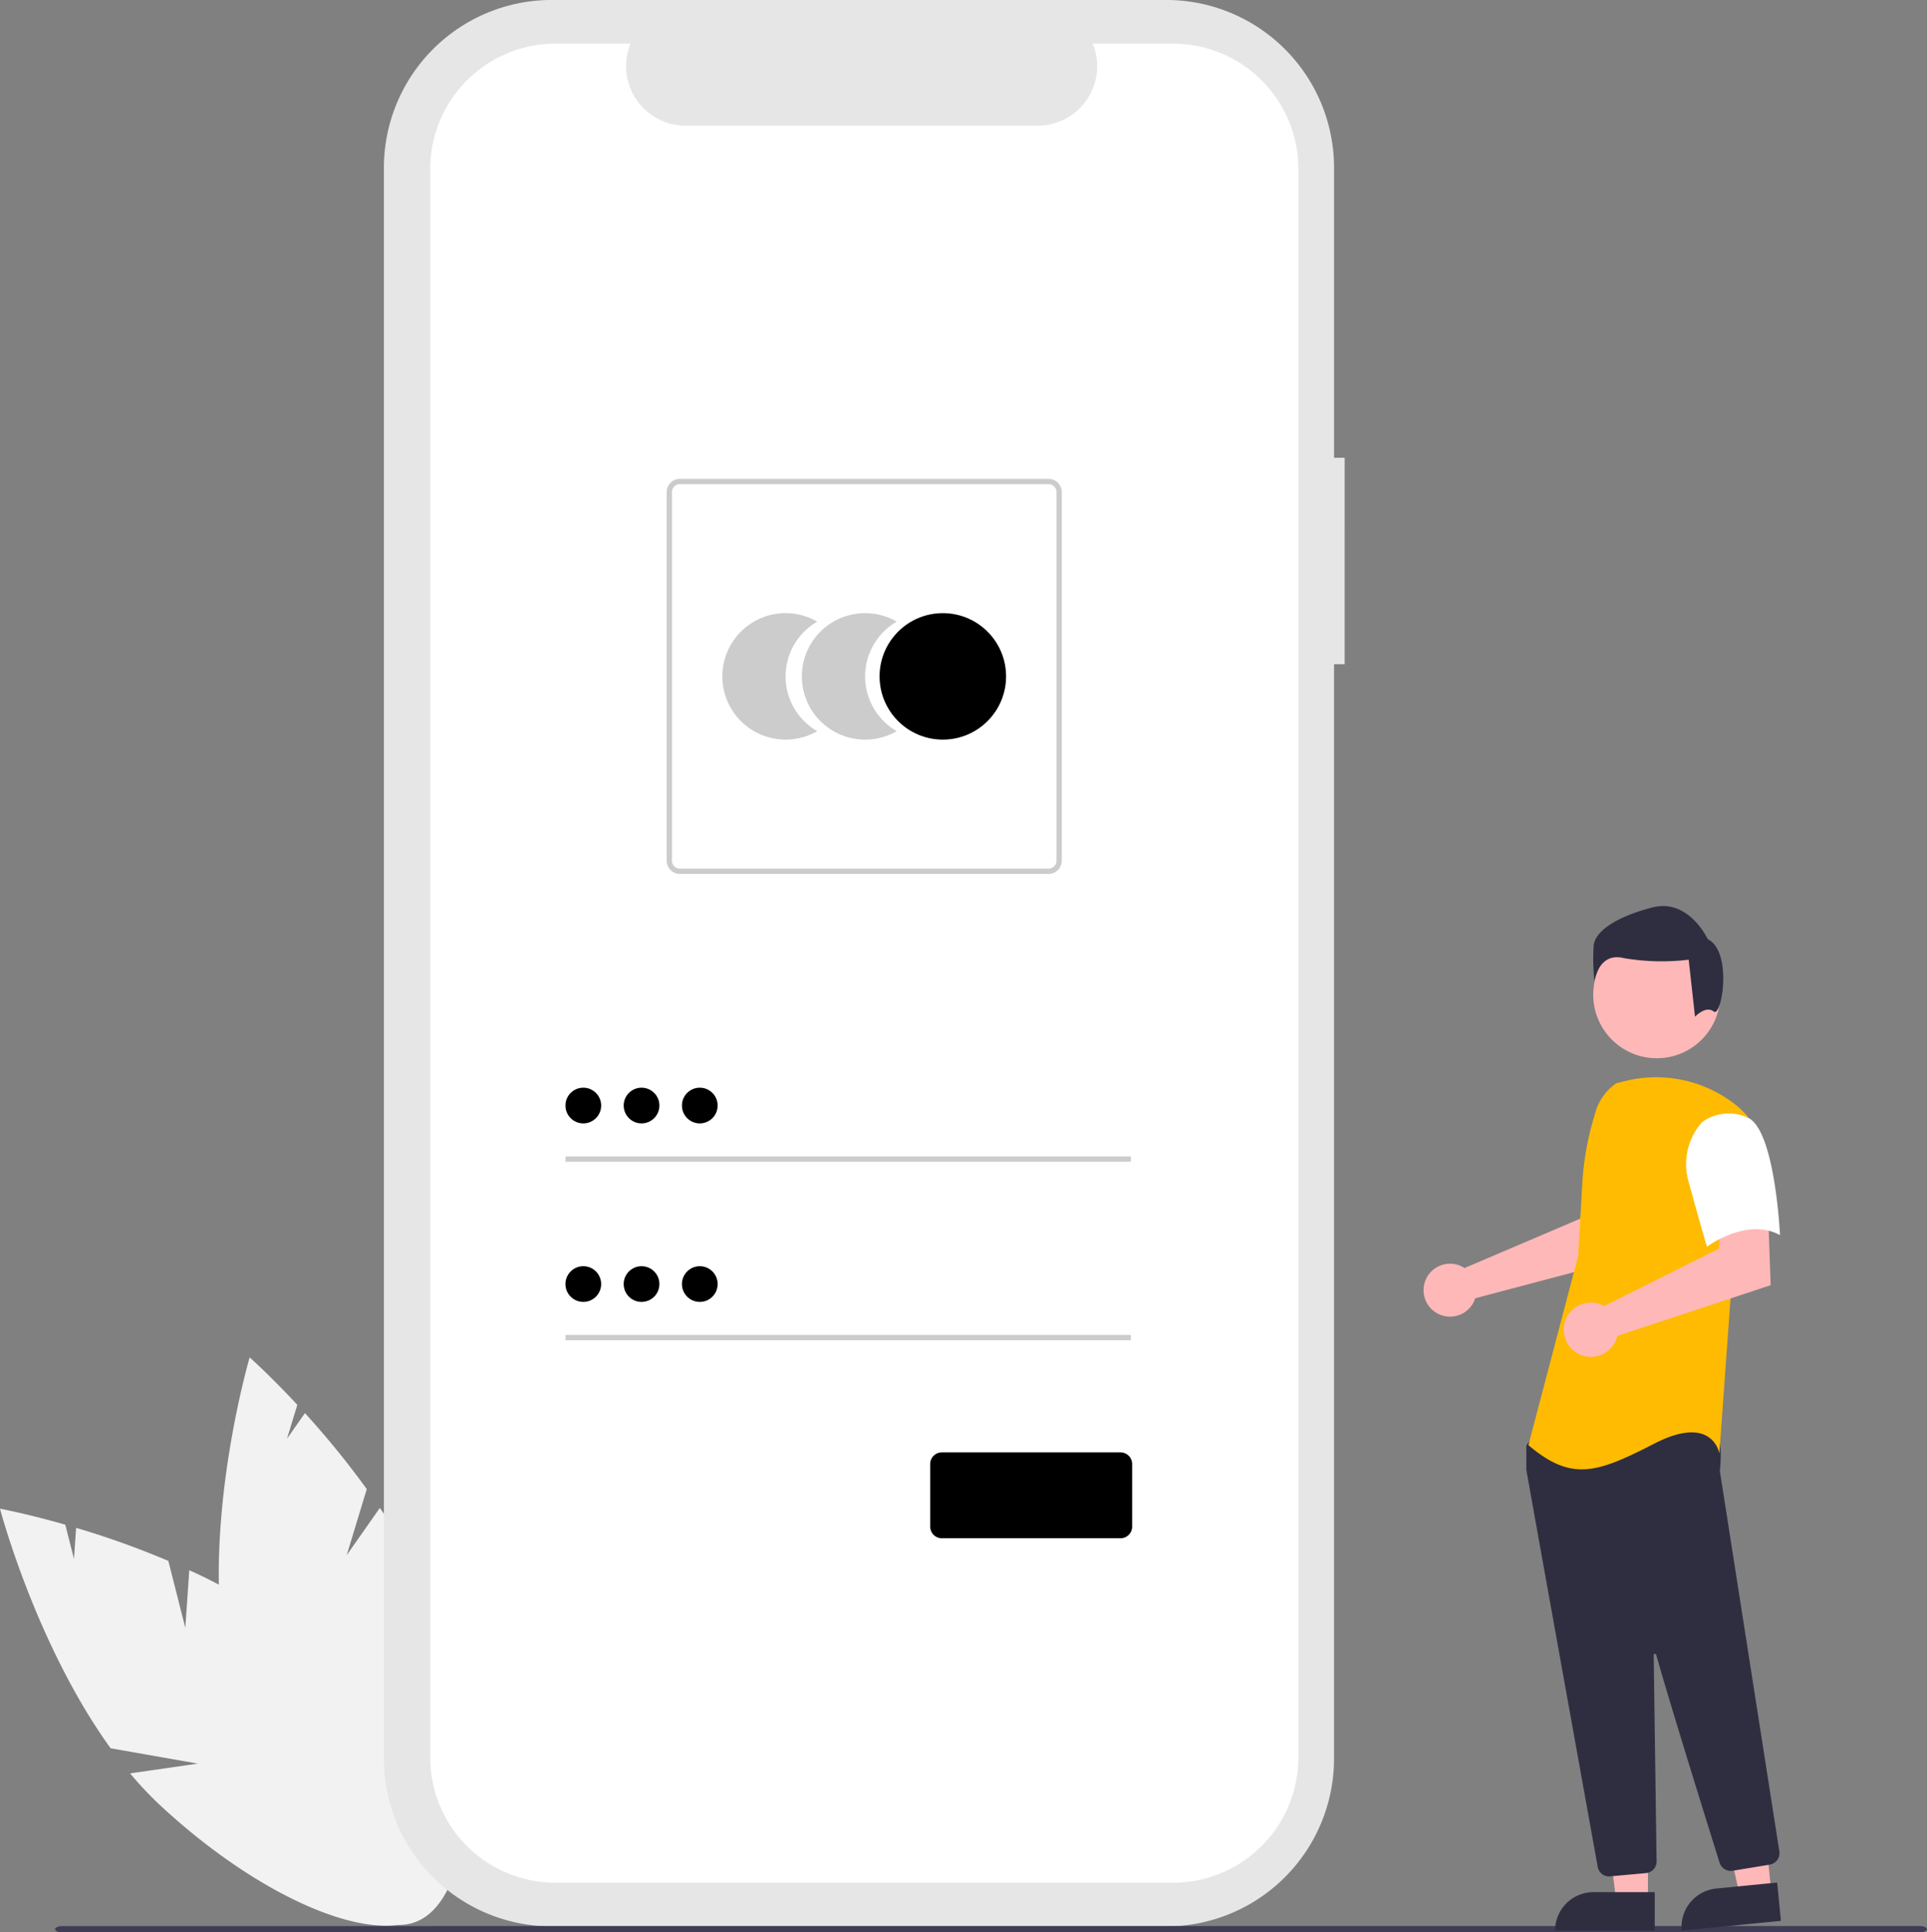 <svg xmlns="http://www.w3.org/2000/svg" width="213.262" height="213.9" viewBox="0 0 213.262 213.9">
  <rect x="0" y="0" width="213.262" height="213.9" fill="#808080" stroke="none"/>
  <g id="Group_961" data-name="Group 961" transform="translate(0 -0.001)">
    <path id="Path_1" data-name="Path 1" d="M248.085,672.932l-1.878-7.408A96.219,96.219,0,0,0,236,661.863l-.237,3.443-.961-3.793c-4.3-1.229-7.227-1.77-7.227-1.77s3.951,15.028,12.241,26.518l9.659,1.7-7.5,1.082a38.917,38.917,0,0,0,3.355,3.557c12.058,11.193,25.489,16.328,30,11.47S273.715,686.2,261.657,675a51.246,51.246,0,0,0-13.135-8.446Z" transform="translate(-227.576 -492.74)" fill="#f2f2f2"/>
    <path id="Path_2" data-name="Path 2" d="M326.292,623.141l2.221-7.312a96.181,96.181,0,0,0-6.843-8.409l-1.982,2.824,1.137-3.744c-3.047-3.274-5.272-5.25-5.272-5.25s-4.385,14.908-3.228,29.028l7.391,6.445-6.984-2.953a38.909,38.909,0,0,0,1.035,4.78c4.537,15.814,13.38,27.153,19.751,25.325s7.858-16.13,3.321-31.944a51.242,51.242,0,0,0-6.878-14.019Z" transform="translate(-287.922 -450.995)" fill="#f2f2f2"/>
    <path id="Path_22" data-name="Path 22" d="M482.29,127.135h-1.172v-32.1a18.577,18.577,0,0,0-18.577-18.577h-68a18.577,18.577,0,0,0-18.577,18.577V271.123A18.577,18.577,0,0,0,394.539,289.7h68a18.577,18.577,0,0,0,18.577-18.577V149.982h1.172Z" transform="translate(-333.477 -76.461)" fill="#e6e6e6"/>
    <path id="Path_23" data-name="Path 23" d="M476.068,93.335h-8.876a6.591,6.591,0,0,1-6.1,9.08H422.131a6.591,6.591,0,0,1-6.1-9.08h-8.291a13.873,13.873,0,0,0-13.873,13.873V283.037a13.873,13.873,0,0,0,13.873,13.873h68.33a13.873,13.873,0,0,0,13.873-13.873h0V107.208a13.873,13.873,0,0,0-13.873-13.873Z" transform="translate(-346.254 -88.503)" fill="#fff"/>
    <path id="Path_6" data-name="Path 6" d="M513.788,320.512a7,7,0,0,1,3.5-6.063,7,7,0,1,0,0,12.125A7,7,0,0,1,513.788,320.512Z" transform="translate(-426.846 -245.639)" fill="#ccc"/>
    <path id="Path_7" data-name="Path 7" d="M544.526,320.512a7,7,0,0,1,3.5-6.063,7,7,0,1,0,0,12.125,7,7,0,0,1-3.5-6.062Z" transform="translate(-448.783 -245.639)" fill="#ccc"/>
    <circle id="Ellipse_1" data-name="Ellipse 1" cx="7" cy="7" r="7" transform="translate(97.343 67.872)"/>
    <path id="Path_8" data-name="Path 8" d="M527.52,305.327h-40.8a1.467,1.467,0,0,1-1.465-1.465v-40.8a1.467,1.467,0,0,1,1.465-1.465h40.8a1.467,1.467,0,0,1,1.465,1.465v40.8A1.467,1.467,0,0,1,527.52,305.327Zm-40.8-43.144a.88.88,0,0,0-.879.879v40.8a.88.88,0,0,0,.879.879h40.8a.88.88,0,0,0,.879-.879v-40.8a.88.88,0,0,0-.879-.879Z" transform="translate(-411.477 -208.589)" fill="#ccc"/>
    <rect id="Rectangle_1" data-name="Rectangle 1" width="62.575" height="0.586" transform="translate(62.578 128.013)" fill="#ccc"/>
    <circle id="Ellipse_2" data-name="Ellipse 2" cx="1.976" cy="1.976" r="1.976" transform="translate(62.578 120.401)"/>
    <rect id="Rectangle_2" data-name="Rectangle 2" width="62.575" height="0.586" transform="translate(62.578 147.773)" fill="#ccc"/>
    <circle id="Ellipse_3" data-name="Ellipse 3" cx="1.976" cy="1.976" r="1.976" transform="translate(62.578 140.162)"/>
    <path id="Path_1140" data-name="Path 1140" d="M608.186,647.472H588.41a1.29,1.29,0,0,1-1.288-1.288v-6.931a1.29,1.29,0,0,1,1.288-1.288h19.775a1.29,1.29,0,0,1,1.288,1.288v6.931a1.29,1.29,0,0,1-1.289,1.289Z" transform="translate(-484.178 -477.196)"/>
    <circle id="Ellipse_7" data-name="Ellipse 7" cx="1.976" cy="1.976" r="1.976" transform="translate(69.024 120.401)"/>
    <circle id="Ellipse_8" data-name="Ellipse 8" cx="1.976" cy="1.976" r="1.976" transform="translate(75.47 120.401)"/>
    <circle id="Ellipse_9" data-name="Ellipse 9" cx="1.976" cy="1.976" r="1.976" transform="translate(69.024 140.162)"/>
    <circle id="Ellipse_10" data-name="Ellipse 10" cx="1.976" cy="1.976" r="1.976" transform="translate(75.47 140.162)"/>
    <path id="Path_88" data-name="Path 88" d="M455.242,821.8H249.671c-.44,0-.8-.156-.8-.349s.356-.349.8-.349H455.242c.44,0,.8.156.8.349S455.681,821.8,455.242,821.8Z" transform="translate(-242.776 -607.899)" fill="#3f3d56"/>
    <path id="Path_1141" data-name="Path 1141" d="M781.958,544.312a2.892,2.892,0,0,1,.4.225l12.842-5.481.458-3.383,5.131-.031-.3,7.759-16.95,4.483a3.034,3.034,0,0,1-.128.346,2.93,2.93,0,1,1-1.454-3.917Z" transform="translate(-620.282 -404.171)" fill="#ffb8b8"/>
    <path id="Path_1142" data-name="Path 1142" d="M624.068,701.272h-3.51l-1.67-13.539h5.181Z" transform="translate(-441.69 -490.824)" fill="#ffb8b8"/>
    <path id="Path_1143" data-name="Path 1143" d="M605.338,731.518h6.77v4.262H601.076A4.262,4.262,0,0,1,605.338,731.518Z" transform="translate(-428.978 -522.072)" fill="#2f2e41"/>
    <path id="Path_1144" data-name="Path 1144" d="M668.5,697.971l-3.493.344L662.018,685l5.156-.508Z" transform="translate(-472.472 -488.514)" fill="#ffb8b8"/>
    <path id="Path_1145" data-name="Path 1145" d="M4.262,0h6.77V4.262H0A4.262,4.262,0,0,1,4.262,0Z" transform="translate(185.699 209.466) rotate(-5.625)" fill="#2f2e41"/>
    <circle id="Ellipse_20" data-name="Ellipse 20" cx="7.032" cy="7.032" r="7.032" transform="translate(176.323 103.078)" fill="#ffb8b8"/>
    <path id="Path_1146" data-name="Path 1146" d="M826.708,678.56a1.28,1.28,0,0,1-1.264-1.059c-1.817-10.086-7.756-43.063-7.9-43.977a.409.409,0,0,1,0-.063V631a.427.427,0,0,1,.08-.25l.785-1.1a.424.424,0,0,1,.327-.179c4.473-.21,19.121-.824,19.829.06h0c.711.889.46,3.581.4,4.112l0,.055,6.581,42.087a1.292,1.292,0,0,1-1.064,1.47l-4.11.677a1.294,1.294,0,0,1-1.439-.886c-1.271-4.062-5.534-17.728-7.012-23.016a.143.143,0,0,0-.281.04c.074,5.041.252,17.9.314,22.343l.007.478a1.294,1.294,0,0,1-1.172,1.3l-3.964.36C826.788,678.559,826.748,678.56,826.708,678.56Z" transform="translate(-648.625 -470.85)" fill="#2f2e41"/>
    <path id="Path_99" data-name="Path 99" d="M828.1,493.623a5.879,5.879,0,0,0-2.383,3.434,32.54,32.54,0,0,0-1.4,7.776l-.445,7.9-5.513,20.95c4.778,4.043,7.535,3.124,13.967-.183s7.167,1.1,7.167,1.1l1.286-17.826,1.838-19.479a8.632,8.632,0,0,0-1.392-1.338,14.218,14.218,0,0,0-12.152-2.576Z" transform="translate(-649.211 -373.716)" fill="#ffbb01"/>
    <path id="Path_1147" data-name="Path 1147" d="M836.047,555.879a3.012,3.012,0,0,1,.43.2l12.7-6.355.211-3.443,5.238-.361.281,7.849-16.969,5.611a3.005,3.005,0,1,1-1.888-3.5Z" transform="translate(-658.945 -411.507)" fill="#ffb8b8"/>
    <path id="Path_101" data-name="Path 101" d="M886.025,507.466c3.124,1.1,3.674,13.048,3.674,13.048-3.675-2.021-8.086,1.286-8.086,1.286s-.919-3.124-2.021-7.167a7.023,7.023,0,0,1,1.47-6.616A5,5,0,0,1,886.025,507.466Z" transform="translate(-692.707 -383.792)" fill="#fff"/>
    <path id="Path_102" data-name="Path 102" d="M856.752,438.428c-.876-.7-2.072.573-2.072.573l-.7-6.309a25.047,25.047,0,0,1-7.185-.175c-2.8-.7-3.242,2.541-3.242,2.541a22.509,22.509,0,0,1-.088-3.943c.175-1.577,2.453-3.154,6.484-4.206s6.133,3.5,6.133,3.5C858.886,431.816,857.628,439.129,856.752,438.428Z" transform="translate(-667.092 -326.458)" fill="#2f2e41"/>
  </g>
</svg>

